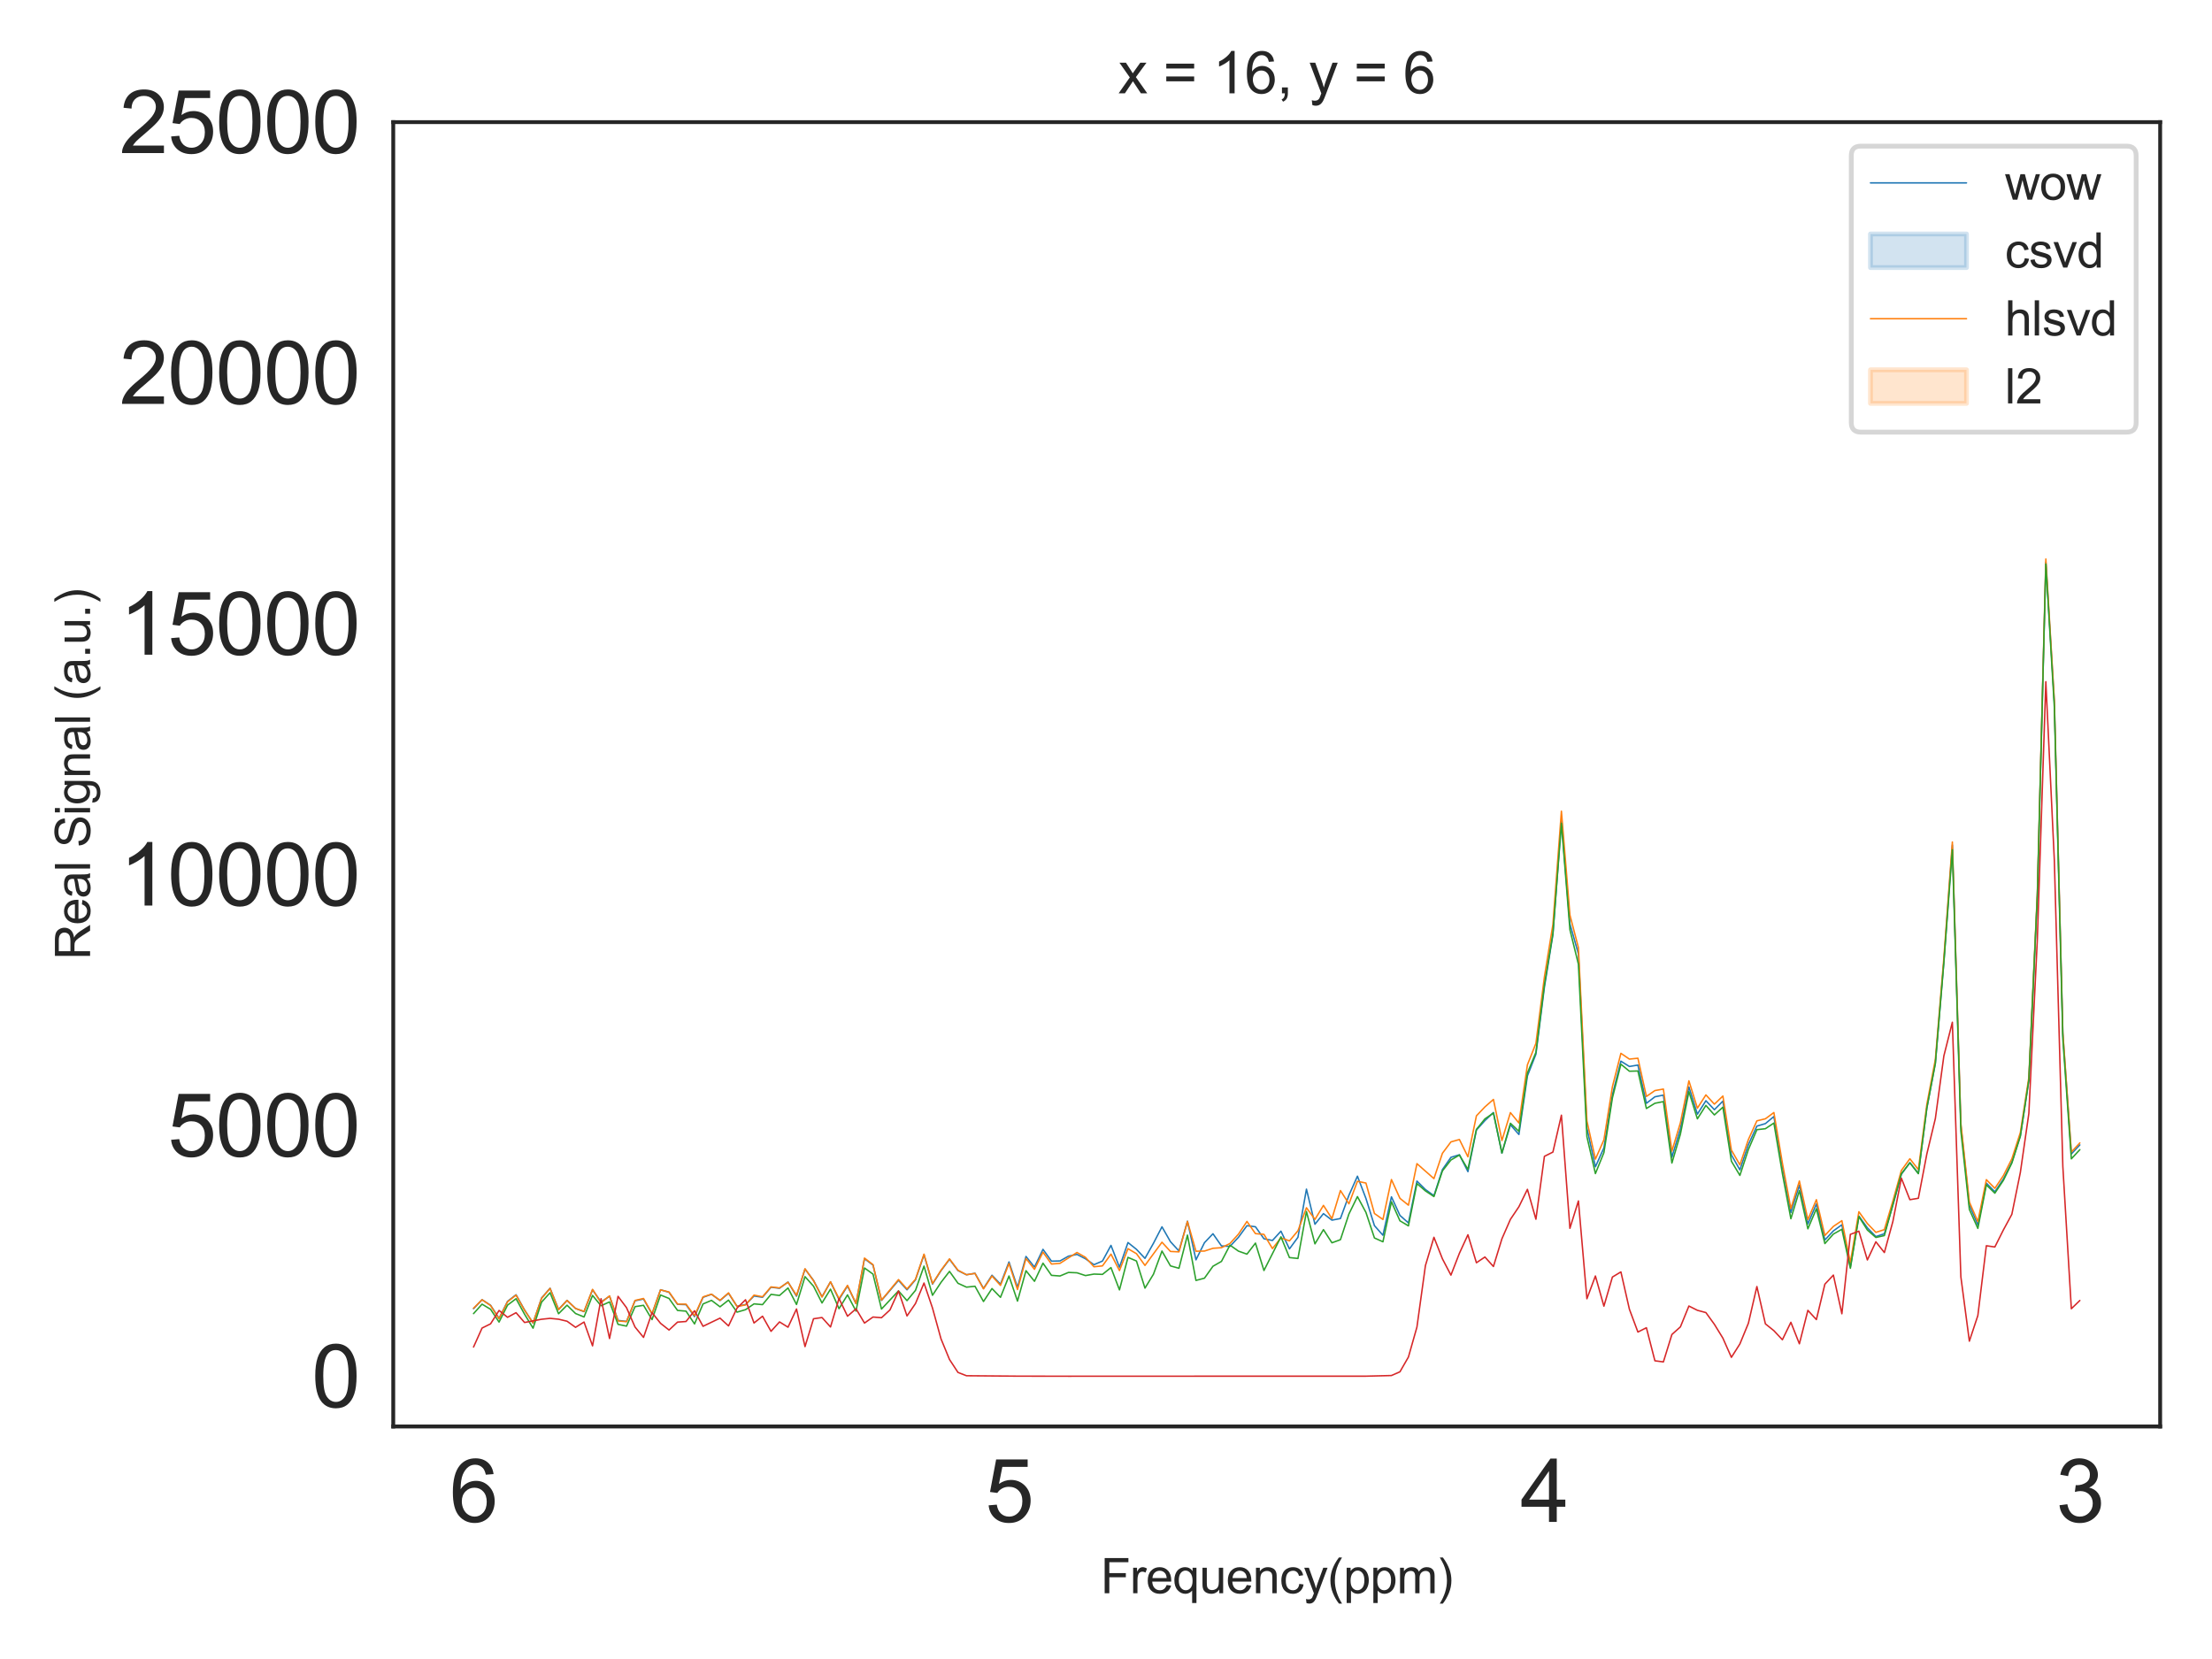 <?xml version="1.0" encoding="utf-8" standalone="no"?>
<!DOCTYPE svg PUBLIC "-//W3C//DTD SVG 1.1//EN"
  "http://www.w3.org/Graphics/SVG/1.1/DTD/svg11.dtd">
<svg xmlns:xlink="http://www.w3.org/1999/xlink" width="460.8pt" height="345.6pt" viewBox="0 0 460.8 345.6" xmlns="http://www.w3.org/2000/svg" version="1.1">
 <defs>
  <style type="text/css">*{stroke-linejoin: round; stroke-linecap: butt}</style>
 </defs>
 <g id="figure_1">
  <g id="patch_1">
   <path d="M 0 345.6 
L 460.8 345.6 
L 460.8 0 
L 0 0 
z
" style="fill: #ffffff"/>
  </g>
  <g id="axes_1">
   <g id="patch_2">
    <path d="M 81.92 297.16 
L 450 297.16 
L 450 25.44 
L 81.92 25.44 
z
" style="fill: #ffffff"/>
   </g>
   <g id="matplotlib.axis_1">
    <g id="xtick_1">
     <g id="text_1">
      <!-- 3 -->
      <g style="fill: #262626" transform="translate(428.264 317.044) scale(0.18 -0.18)">
       <defs>
        <path id="ArialMT-33" d="M 269 1209 
L 831 1284 
Q 928 806 1161 595 
Q 1394 384 1728 384 
Q 2125 384 2398 659 
Q 2672 934 2672 1341 
Q 2672 1728 2419 1979 
Q 2166 2231 1775 2231 
Q 1616 2231 1378 2169 
L 1441 2663 
Q 1497 2656 1531 2656 
Q 1891 2656 2178 2843 
Q 2466 3031 2466 3422 
Q 2466 3731 2256 3934 
Q 2047 4138 1716 4138 
Q 1388 4138 1169 3931 
Q 950 3725 888 3313 
L 325 3413 
Q 428 3978 793 4289 
Q 1159 4600 1703 4600 
Q 2078 4600 2393 4439 
Q 2709 4278 2876 4000 
Q 3044 3722 3044 3409 
Q 3044 3113 2884 2869 
Q 2725 2625 2413 2481 
Q 2819 2388 3044 2092 
Q 3269 1797 3269 1353 
Q 3269 753 2831 336 
Q 2394 -81 1725 -81 
Q 1122 -81 723 278 
Q 325 638 269 1209 
z
" transform="scale(0.016)"/>
       </defs>
       <use xlink:href="#ArialMT-33"/>
      </g>
     </g>
    </g>
    <g id="xtick_2">
     <g id="text_2">
      <!-- 4 -->
      <g style="fill: #262626" transform="translate(316.725 317.044) scale(0.18 -0.18)">
       <defs>
        <path id="ArialMT-34" d="M 2069 0 
L 2069 1097 
L 81 1097 
L 81 1613 
L 2172 4581 
L 2631 4581 
L 2631 1613 
L 3250 1613 
L 3250 1097 
L 2631 1097 
L 2631 0 
L 2069 0 
z
M 2069 1613 
L 2069 3678 
L 634 1613 
L 2069 1613 
z
" transform="scale(0.016)"/>
       </defs>
       <use xlink:href="#ArialMT-34"/>
      </g>
     </g>
    </g>
    <g id="xtick_3">
     <g id="text_3">
      <!-- 5 -->
      <g style="fill: #262626" transform="translate(205.185 317.044) scale(0.18 -0.18)">
       <defs>
        <path id="ArialMT-35" d="M 266 1200 
L 856 1250 
Q 922 819 1161 601 
Q 1400 384 1738 384 
Q 2144 384 2425 690 
Q 2706 997 2706 1503 
Q 2706 1984 2436 2262 
Q 2166 2541 1728 2541 
Q 1456 2541 1237 2417 
Q 1019 2294 894 2097 
L 366 2166 
L 809 4519 
L 3088 4519 
L 3088 3981 
L 1259 3981 
L 1013 2750 
Q 1425 3038 1878 3038 
Q 2478 3038 2890 2622 
Q 3303 2206 3303 1553 
Q 3303 931 2941 478 
Q 2500 -78 1738 -78 
Q 1113 -78 717 272 
Q 322 622 266 1200 
z
" transform="scale(0.016)"/>
       </defs>
       <use xlink:href="#ArialMT-35"/>
      </g>
     </g>
    </g>
    <g id="xtick_4">
     <g id="text_4">
      <!-- 6 -->
      <g style="fill: #262626" transform="translate(93.646 317.044) scale(0.18 -0.18)">
       <defs>
        <path id="ArialMT-36" d="M 3184 3459 
L 2625 3416 
Q 2550 3747 2413 3897 
Q 2184 4138 1850 4138 
Q 1581 4138 1378 3988 
Q 1113 3794 959 3422 
Q 806 3050 800 2363 
Q 1003 2672 1297 2822 
Q 1591 2972 1913 2972 
Q 2475 2972 2870 2558 
Q 3266 2144 3266 1488 
Q 3266 1056 3080 686 
Q 2894 316 2569 119 
Q 2244 -78 1831 -78 
Q 1128 -78 684 439 
Q 241 956 241 2144 
Q 241 3472 731 4075 
Q 1159 4600 1884 4600 
Q 2425 4600 2770 4297 
Q 3116 3994 3184 3459 
z
M 888 1484 
Q 888 1194 1011 928 
Q 1134 663 1356 523 
Q 1578 384 1822 384 
Q 2178 384 2434 671 
Q 2691 959 2691 1453 
Q 2691 1928 2437 2201 
Q 2184 2475 1800 2475 
Q 1419 2475 1153 2201 
Q 888 1928 888 1484 
z
" transform="scale(0.016)"/>
       </defs>
       <use xlink:href="#ArialMT-36"/>
      </g>
     </g>
    </g>
    <g id="text_5">
     <!-- Frequency(ppm) -->
     <g style="fill: #262626" transform="translate(229.283 331.901) scale(0.1 -0.1)">
      <defs>
       <path id="ArialMT-46" d="M 525 0 
L 525 4581 
L 3616 4581 
L 3616 4041 
L 1131 4041 
L 1131 2622 
L 3281 2622 
L 3281 2081 
L 1131 2081 
L 1131 0 
L 525 0 
z
" transform="scale(0.016)"/>
       <path id="ArialMT-72" d="M 416 0 
L 416 3319 
L 922 3319 
L 922 2816 
Q 1116 3169 1280 3281 
Q 1444 3394 1641 3394 
Q 1925 3394 2219 3213 
L 2025 2691 
Q 1819 2813 1613 2813 
Q 1428 2813 1281 2702 
Q 1134 2591 1072 2394 
Q 978 2094 978 1738 
L 978 0 
L 416 0 
z
" transform="scale(0.016)"/>
       <path id="ArialMT-65" d="M 2694 1069 
L 3275 997 
Q 3138 488 2766 206 
Q 2394 -75 1816 -75 
Q 1088 -75 661 373 
Q 234 822 234 1631 
Q 234 2469 665 2931 
Q 1097 3394 1784 3394 
Q 2450 3394 2872 2941 
Q 3294 2488 3294 1666 
Q 3294 1616 3291 1516 
L 816 1516 
Q 847 969 1125 678 
Q 1403 388 1819 388 
Q 2128 388 2347 550 
Q 2566 713 2694 1069 
z
M 847 1978 
L 2700 1978 
Q 2663 2397 2488 2606 
Q 2219 2931 1791 2931 
Q 1403 2931 1139 2672 
Q 875 2413 847 1978 
z
" transform="scale(0.016)"/>
       <path id="ArialMT-71" d="M 2538 -1272 
L 2538 353 
Q 2406 169 2170 47 
Q 1934 -75 1669 -75 
Q 1078 -75 651 397 
Q 225 869 225 1691 
Q 225 2191 398 2587 
Q 572 2984 901 3189 
Q 1231 3394 1625 3394 
Q 2241 3394 2594 2875 
L 2594 3319 
L 3100 3319 
L 3100 -1272 
L 2538 -1272 
z
M 803 1669 
Q 803 1028 1072 708 
Q 1341 388 1716 388 
Q 2075 388 2334 692 
Q 2594 997 2594 1619 
Q 2594 2281 2320 2615 
Q 2047 2950 1678 2950 
Q 1313 2950 1058 2639 
Q 803 2328 803 1669 
z
" transform="scale(0.016)"/>
       <path id="ArialMT-75" d="M 2597 0 
L 2597 488 
Q 2209 -75 1544 -75 
Q 1250 -75 995 37 
Q 741 150 617 320 
Q 494 491 444 738 
Q 409 903 409 1263 
L 409 3319 
L 972 3319 
L 972 1478 
Q 972 1038 1006 884 
Q 1059 663 1231 536 
Q 1403 409 1656 409 
Q 1909 409 2131 539 
Q 2353 669 2445 892 
Q 2538 1116 2538 1541 
L 2538 3319 
L 3100 3319 
L 3100 0 
L 2597 0 
z
" transform="scale(0.016)"/>
       <path id="ArialMT-6e" d="M 422 0 
L 422 3319 
L 928 3319 
L 928 2847 
Q 1294 3394 1984 3394 
Q 2284 3394 2536 3286 
Q 2788 3178 2913 3003 
Q 3038 2828 3088 2588 
Q 3119 2431 3119 2041 
L 3119 0 
L 2556 0 
L 2556 2019 
Q 2556 2363 2490 2533 
Q 2425 2703 2258 2804 
Q 2091 2906 1866 2906 
Q 1506 2906 1245 2678 
Q 984 2450 984 1813 
L 984 0 
L 422 0 
z
" transform="scale(0.016)"/>
       <path id="ArialMT-63" d="M 2588 1216 
L 3141 1144 
Q 3050 572 2676 248 
Q 2303 -75 1759 -75 
Q 1078 -75 664 370 
Q 250 816 250 1647 
Q 250 2184 428 2587 
Q 606 2991 970 3192 
Q 1334 3394 1763 3394 
Q 2303 3394 2647 3120 
Q 2991 2847 3088 2344 
L 2541 2259 
Q 2463 2594 2264 2762 
Q 2066 2931 1784 2931 
Q 1359 2931 1093 2626 
Q 828 2322 828 1663 
Q 828 994 1084 691 
Q 1341 388 1753 388 
Q 2084 388 2306 591 
Q 2528 794 2588 1216 
z
" transform="scale(0.016)"/>
       <path id="ArialMT-79" d="M 397 -1278 
L 334 -750 
Q 519 -800 656 -800 
Q 844 -800 956 -737 
Q 1069 -675 1141 -563 
Q 1194 -478 1313 -144 
Q 1328 -97 1363 -6 
L 103 3319 
L 709 3319 
L 1400 1397 
Q 1534 1031 1641 628 
Q 1738 1016 1872 1384 
L 2581 3319 
L 3144 3319 
L 1881 -56 
Q 1678 -603 1566 -809 
Q 1416 -1088 1222 -1217 
Q 1028 -1347 759 -1347 
Q 597 -1347 397 -1278 
z
" transform="scale(0.016)"/>
       <path id="ArialMT-28" d="M 1497 -1347 
Q 1031 -759 709 28 
Q 388 816 388 1659 
Q 388 2403 628 3084 
Q 909 3875 1497 4659 
L 1900 4659 
Q 1522 4009 1400 3731 
Q 1209 3300 1100 2831 
Q 966 2247 966 1656 
Q 966 153 1900 -1347 
L 1497 -1347 
z
" transform="scale(0.016)"/>
       <path id="ArialMT-70" d="M 422 -1272 
L 422 3319 
L 934 3319 
L 934 2888 
Q 1116 3141 1344 3267 
Q 1572 3394 1897 3394 
Q 2322 3394 2647 3175 
Q 2972 2956 3137 2557 
Q 3303 2159 3303 1684 
Q 3303 1175 3120 767 
Q 2938 359 2589 142 
Q 2241 -75 1856 -75 
Q 1575 -75 1351 44 
Q 1128 163 984 344 
L 984 -1272 
L 422 -1272 
z
M 931 1641 
Q 931 1000 1190 694 
Q 1450 388 1819 388 
Q 2194 388 2461 705 
Q 2728 1022 2728 1688 
Q 2728 2322 2467 2637 
Q 2206 2953 1844 2953 
Q 1484 2953 1207 2617 
Q 931 2281 931 1641 
z
" transform="scale(0.016)"/>
       <path id="ArialMT-6d" d="M 422 0 
L 422 3319 
L 925 3319 
L 925 2853 
Q 1081 3097 1340 3245 
Q 1600 3394 1931 3394 
Q 2300 3394 2536 3241 
Q 2772 3088 2869 2813 
Q 3263 3394 3894 3394 
Q 4388 3394 4653 3120 
Q 4919 2847 4919 2278 
L 4919 0 
L 4359 0 
L 4359 2091 
Q 4359 2428 4304 2576 
Q 4250 2725 4106 2815 
Q 3963 2906 3769 2906 
Q 3419 2906 3187 2673 
Q 2956 2441 2956 1928 
L 2956 0 
L 2394 0 
L 2394 2156 
Q 2394 2531 2256 2718 
Q 2119 2906 1806 2906 
Q 1569 2906 1367 2781 
Q 1166 2656 1075 2415 
Q 984 2175 984 1722 
L 984 0 
L 422 0 
z
" transform="scale(0.016)"/>
       <path id="ArialMT-29" d="M 791 -1347 
L 388 -1347 
Q 1322 153 1322 1656 
Q 1322 2244 1188 2822 
Q 1081 3291 891 3722 
Q 769 4003 388 4659 
L 791 4659 
Q 1378 3875 1659 3084 
Q 1900 2403 1900 1659 
Q 1900 816 1576 28 
Q 1253 -759 791 -1347 
z
" transform="scale(0.016)"/>
      </defs>
      <use xlink:href="#ArialMT-46"/>
      <use xlink:href="#ArialMT-72" x="61.084"/>
      <use xlink:href="#ArialMT-65" x="94.385"/>
      <use xlink:href="#ArialMT-71" x="150"/>
      <use xlink:href="#ArialMT-75" x="205.615"/>
      <use xlink:href="#ArialMT-65" x="261.23"/>
      <use xlink:href="#ArialMT-6e" x="316.846"/>
      <use xlink:href="#ArialMT-63" x="372.461"/>
      <use xlink:href="#ArialMT-79" x="422.461"/>
      <use xlink:href="#ArialMT-28" x="472.461"/>
      <use xlink:href="#ArialMT-70" x="505.762"/>
      <use xlink:href="#ArialMT-70" x="561.377"/>
      <use xlink:href="#ArialMT-6d" x="616.992"/>
      <use xlink:href="#ArialMT-29" x="700.293"/>
     </g>
    </g>
   </g>
   <g id="matplotlib.axis_2">
    <g id="ytick_1">
     <g id="text_6">
      <!-- 0 -->
      <g style="fill: #262626" transform="translate(64.91 293.151) scale(0.18 -0.18)">
       <defs>
        <path id="ArialMT-30" d="M 266 2259 
Q 266 3072 433 3567 
Q 600 4063 929 4331 
Q 1259 4600 1759 4600 
Q 2128 4600 2406 4451 
Q 2684 4303 2865 4023 
Q 3047 3744 3150 3342 
Q 3253 2941 3253 2259 
Q 3253 1453 3087 958 
Q 2922 463 2592 192 
Q 2263 -78 1759 -78 
Q 1097 -78 719 397 
Q 266 969 266 2259 
z
M 844 2259 
Q 844 1131 1108 757 
Q 1372 384 1759 384 
Q 2147 384 2411 759 
Q 2675 1134 2675 2259 
Q 2675 3391 2411 3762 
Q 2147 4134 1753 4134 
Q 1366 4134 1134 3806 
Q 844 3388 844 2259 
z
" transform="scale(0.016)"/>
       </defs>
       <use xlink:href="#ArialMT-30"/>
      </g>
     </g>
    </g>
    <g id="ytick_2">
     <g id="text_7">
      <!-- 5000 -->
      <g style="fill: #262626" transform="translate(34.881 240.897) scale(0.18 -0.18)">
       <use xlink:href="#ArialMT-35"/>
       <use xlink:href="#ArialMT-30" x="55.615"/>
       <use xlink:href="#ArialMT-30" x="111.23"/>
       <use xlink:href="#ArialMT-30" x="166.846"/>
      </g>
     </g>
    </g>
    <g id="ytick_3">
     <g id="text_8">
      <!-- 10000 -->
      <g style="fill: #262626" transform="translate(24.872 188.644) scale(0.18 -0.18)">
       <defs>
        <path id="ArialMT-31" d="M 2384 0 
L 1822 0 
L 1822 3584 
Q 1619 3391 1289 3197 
Q 959 3003 697 2906 
L 697 3450 
Q 1169 3672 1522 3987 
Q 1875 4303 2022 4600 
L 2384 4600 
L 2384 0 
z
" transform="scale(0.016)"/>
       </defs>
       <use xlink:href="#ArialMT-31"/>
       <use xlink:href="#ArialMT-30" x="55.615"/>
       <use xlink:href="#ArialMT-30" x="111.23"/>
       <use xlink:href="#ArialMT-30" x="166.846"/>
       <use xlink:href="#ArialMT-30" x="222.461"/>
      </g>
     </g>
    </g>
    <g id="ytick_4">
     <g id="text_9">
      <!-- 15000 -->
      <g style="fill: #262626" transform="translate(24.872 136.39) scale(0.18 -0.18)">
       <use xlink:href="#ArialMT-31"/>
       <use xlink:href="#ArialMT-35" x="55.615"/>
       <use xlink:href="#ArialMT-30" x="111.23"/>
       <use xlink:href="#ArialMT-30" x="166.846"/>
       <use xlink:href="#ArialMT-30" x="222.461"/>
      </g>
     </g>
    </g>
    <g id="ytick_5">
     <g id="text_10">
      <!-- 20000 -->
      <g style="fill: #262626" transform="translate(24.872 84.136) scale(0.18 -0.18)">
       <defs>
        <path id="ArialMT-32" d="M 3222 541 
L 3222 0 
L 194 0 
Q 188 203 259 391 
Q 375 700 629 1000 
Q 884 1300 1366 1694 
Q 2113 2306 2375 2664 
Q 2638 3022 2638 3341 
Q 2638 3675 2398 3904 
Q 2159 4134 1775 4134 
Q 1369 4134 1125 3890 
Q 881 3647 878 3216 
L 300 3275 
Q 359 3922 746 4261 
Q 1134 4600 1788 4600 
Q 2447 4600 2831 4234 
Q 3216 3869 3216 3328 
Q 3216 3053 3103 2787 
Q 2991 2522 2730 2228 
Q 2469 1934 1863 1422 
Q 1356 997 1212 845 
Q 1069 694 975 541 
L 3222 541 
z
" transform="scale(0.016)"/>
       </defs>
       <use xlink:href="#ArialMT-32"/>
       <use xlink:href="#ArialMT-30" x="55.615"/>
       <use xlink:href="#ArialMT-30" x="111.23"/>
       <use xlink:href="#ArialMT-30" x="166.846"/>
       <use xlink:href="#ArialMT-30" x="222.461"/>
      </g>
     </g>
    </g>
    <g id="ytick_6">
     <g id="text_11">
      <!-- 25000 -->
      <g style="fill: #262626" transform="translate(24.872 31.882) scale(0.18 -0.18)">
       <use xlink:href="#ArialMT-32"/>
       <use xlink:href="#ArialMT-35" x="55.615"/>
       <use xlink:href="#ArialMT-30" x="111.23"/>
       <use xlink:href="#ArialMT-30" x="166.846"/>
       <use xlink:href="#ArialMT-30" x="222.461"/>
      </g>
     </g>
    </g>
    <g id="text_12">
     <!-- Real Signal (a.u.) -->
     <g style="fill: #262626" transform="translate(18.767 199.928) rotate(-90) scale(0.1 -0.1)">
      <defs>
       <path id="ArialMT-52" d="M 503 0 
L 503 4581 
L 2534 4581 
Q 3147 4581 3465 4457 
Q 3784 4334 3975 4021 
Q 4166 3709 4166 3331 
Q 4166 2844 3850 2509 
Q 3534 2175 2875 2084 
Q 3116 1969 3241 1856 
Q 3506 1613 3744 1247 
L 4541 0 
L 3778 0 
L 3172 953 
Q 2906 1366 2734 1584 
Q 2563 1803 2427 1890 
Q 2291 1978 2150 2013 
Q 2047 2034 1813 2034 
L 1109 2034 
L 1109 0 
L 503 0 
z
M 1109 2559 
L 2413 2559 
Q 2828 2559 3062 2645 
Q 3297 2731 3419 2920 
Q 3541 3109 3541 3331 
Q 3541 3656 3305 3865 
Q 3069 4075 2559 4075 
L 1109 4075 
L 1109 2559 
z
" transform="scale(0.016)"/>
       <path id="ArialMT-61" d="M 2588 409 
Q 2275 144 1986 34 
Q 1697 -75 1366 -75 
Q 819 -75 525 192 
Q 231 459 231 875 
Q 231 1119 342 1320 
Q 453 1522 633 1644 
Q 813 1766 1038 1828 
Q 1203 1872 1538 1913 
Q 2219 1994 2541 2106 
Q 2544 2222 2544 2253 
Q 2544 2597 2384 2738 
Q 2169 2928 1744 2928 
Q 1347 2928 1158 2789 
Q 969 2650 878 2297 
L 328 2372 
Q 403 2725 575 2942 
Q 747 3159 1072 3276 
Q 1397 3394 1825 3394 
Q 2250 3394 2515 3294 
Q 2781 3194 2906 3042 
Q 3031 2891 3081 2659 
Q 3109 2516 3109 2141 
L 3109 1391 
Q 3109 606 3145 398 
Q 3181 191 3288 0 
L 2700 0 
Q 2613 175 2588 409 
z
M 2541 1666 
Q 2234 1541 1622 1453 
Q 1275 1403 1131 1340 
Q 988 1278 909 1158 
Q 831 1038 831 891 
Q 831 666 1001 516 
Q 1172 366 1500 366 
Q 1825 366 2078 508 
Q 2331 650 2450 897 
Q 2541 1088 2541 1459 
L 2541 1666 
z
" transform="scale(0.016)"/>
       <path id="ArialMT-6c" d="M 409 0 
L 409 4581 
L 972 4581 
L 972 0 
L 409 0 
z
" transform="scale(0.016)"/>
       <path id="ArialMT-20" transform="scale(0.016)"/>
       <path id="ArialMT-53" d="M 288 1472 
L 859 1522 
Q 900 1178 1048 958 
Q 1197 738 1509 602 
Q 1822 466 2213 466 
Q 2559 466 2825 569 
Q 3091 672 3220 851 
Q 3350 1031 3350 1244 
Q 3350 1459 3225 1620 
Q 3100 1781 2813 1891 
Q 2628 1963 1997 2114 
Q 1366 2266 1113 2400 
Q 784 2572 623 2826 
Q 463 3081 463 3397 
Q 463 3744 659 4045 
Q 856 4347 1234 4503 
Q 1613 4659 2075 4659 
Q 2584 4659 2973 4495 
Q 3363 4331 3572 4012 
Q 3781 3694 3797 3291 
L 3216 3247 
Q 3169 3681 2898 3903 
Q 2628 4125 2100 4125 
Q 1550 4125 1298 3923 
Q 1047 3722 1047 3438 
Q 1047 3191 1225 3031 
Q 1400 2872 2139 2705 
Q 2878 2538 3153 2413 
Q 3553 2228 3743 1945 
Q 3934 1663 3934 1294 
Q 3934 928 3725 604 
Q 3516 281 3123 101 
Q 2731 -78 2241 -78 
Q 1619 -78 1198 103 
Q 778 284 539 648 
Q 300 1013 288 1472 
z
" transform="scale(0.016)"/>
       <path id="ArialMT-69" d="M 425 3934 
L 425 4581 
L 988 4581 
L 988 3934 
L 425 3934 
z
M 425 0 
L 425 3319 
L 988 3319 
L 988 0 
L 425 0 
z
" transform="scale(0.016)"/>
       <path id="ArialMT-67" d="M 319 -275 
L 866 -356 
Q 900 -609 1056 -725 
Q 1266 -881 1628 -881 
Q 2019 -881 2231 -725 
Q 2444 -569 2519 -288 
Q 2563 -116 2559 434 
Q 2191 0 1641 0 
Q 956 0 581 494 
Q 206 988 206 1678 
Q 206 2153 378 2554 
Q 550 2956 876 3175 
Q 1203 3394 1644 3394 
Q 2231 3394 2613 2919 
L 2613 3319 
L 3131 3319 
L 3131 450 
Q 3131 -325 2973 -648 
Q 2816 -972 2473 -1159 
Q 2131 -1347 1631 -1347 
Q 1038 -1347 672 -1080 
Q 306 -813 319 -275 
z
M 784 1719 
Q 784 1066 1043 766 
Q 1303 466 1694 466 
Q 2081 466 2343 764 
Q 2606 1063 2606 1700 
Q 2606 2309 2336 2618 
Q 2066 2928 1684 2928 
Q 1309 2928 1046 2623 
Q 784 2319 784 1719 
z
" transform="scale(0.016)"/>
       <path id="ArialMT-2e" d="M 581 0 
L 581 641 
L 1222 641 
L 1222 0 
L 581 0 
z
" transform="scale(0.016)"/>
      </defs>
      <use xlink:href="#ArialMT-52"/>
      <use xlink:href="#ArialMT-65" x="72.217"/>
      <use xlink:href="#ArialMT-61" x="127.832"/>
      <use xlink:href="#ArialMT-6c" x="183.447"/>
      <use xlink:href="#ArialMT-20" x="205.664"/>
      <use xlink:href="#ArialMT-53" x="233.447"/>
      <use xlink:href="#ArialMT-69" x="300.146"/>
      <use xlink:href="#ArialMT-67" x="322.363"/>
      <use xlink:href="#ArialMT-6e" x="377.979"/>
      <use xlink:href="#ArialMT-61" x="433.594"/>
      <use xlink:href="#ArialMT-6c" x="489.209"/>
      <use xlink:href="#ArialMT-20" x="511.426"/>
      <use xlink:href="#ArialMT-28" x="539.209"/>
      <use xlink:href="#ArialMT-61" x="572.51"/>
      <use xlink:href="#ArialMT-2e" x="628.125"/>
      <use xlink:href="#ArialMT-75" x="655.908"/>
      <use xlink:href="#ArialMT-2e" x="711.523"/>
      <use xlink:href="#ArialMT-29" x="739.307"/>
     </g>
    </g>
   </g>
   <g id="PolyCollection_1"/>
   <g id="PolyCollection_2"/>
   <g id="PolyCollection_3"/>
   <g id="PolyCollection_4"/>
   <g id="line2d_1">
    <path d="M 433.269 238.509 
L 431.499 240.38 
L 429.728 215.35 
L 427.958 146.274 
L 426.187 117.121 
L 424.417 186.606 
L 422.646 225.076 
L 420.876 236.608 
L 419.105 242.108 
L 417.335 245.624 
L 415.564 248.268 
L 413.794 246.469 
L 412.023 255.177 
L 410.253 251.033 
L 408.483 234.392 
L 406.712 176.048 
L 404.942 200.332 
L 403.171 221.459 
L 401.401 230.804 
L 399.63 244.445 
L 397.86 242.196 
L 396.089 244.62 
L 394.319 251.047 
L 392.548 257.018 
L 390.778 257.597 
L 389.007 255.778 
L 387.237 253.322 
L 385.466 263.929 
L 383.696 255.144 
L 381.926 256.417 
L 380.155 258.312 
L 378.385 250.806 
L 376.614 254.973 
L 374.844 246.892 
L 373.073 252.592 
L 371.303 243.033 
L 369.532 232.597 
L 367.762 234.066 
L 365.991 234.593 
L 364.221 238.45 
L 362.45 243.705 
L 360.68 240.585 
L 358.909 229.388 
L 357.139 231.169 
L 355.369 229.302 
L 353.598 232.1 
L 351.828 226.434 
L 350.057 235.189 
L 348.287 241.072 
L 346.516 228.131 
L 344.746 228.484 
L 342.975 229.837 
L 341.205 221.875 
L 339.434 222.168 
L 337.664 221.064 
L 335.893 228.062 
L 334.123 239.121 
L 332.352 243.068 
L 330.582 235 
L 328.812 198.713 
L 327.041 192.458 
L 325.271 171.026 
L 323.5 194.679 
L 321.73 205.64 
L 319.959 219.604 
L 318.189 224.127 
L 316.418 236.335 
L 314.648 234.308 
L 312.877 240.225 
L 311.107 231.759 
L 309.336 233.436 
L 307.566 235.408 
L 305.795 244.072 
L 304.025 240.56 
L 302.255 241.095 
L 300.484 243.648 
L 298.714 249.088 
L 296.943 247.799 
L 295.173 246.039 
L 293.402 254.761 
L 291.632 253.189 
L 289.861 249.321 
L 288.091 257.326 
L 286.32 255.322 
L 284.55 249.657 
L 282.779 245.023 
L 281.009 248.995 
L 279.238 253.84 
L 277.468 254.18 
L 275.698 252.821 
L 273.927 255.036 
L 272.157 247.722 
L 270.386 257.75 
L 268.616 260.168 
L 266.845 256.479 
L 265.075 258.413 
L 263.304 258.057 
L 261.534 255.557 
L 259.763 255.331 
L 257.993 257.751 
L 256.222 259.649 
L 254.452 259.544 
L 252.682 257.013 
L 250.911 258.877 
L 249.141 262.449 
L 247.37 254.4 
L 245.6 260.598 
L 243.829 258.668 
L 242.059 255.569 
L 240.288 258.994 
L 238.518 262.141 
L 236.747 260.261 
L 234.977 258.845 
L 233.206 263.996 
L 231.436 259.437 
L 229.665 262.697 
L 227.895 263.457 
L 226.125 262.224 
L 224.354 261.314 
L 222.584 261.684 
L 220.813 262.68 
L 219.043 262.722 
L 217.272 260.261 
L 215.502 263.954 
L 213.731 261.744 
L 211.961 268.185 
L 210.19 262.886 
L 208.42 267.524 
L 206.649 265.658 
L 204.879 268.404 
L 203.108 265.249 
L 201.338 265.557 
L 199.568 264.687 
L 197.797 262.335 
L 196.027 264.716 
L 194.256 267.498 
L 192.486 261.401 
L 190.715 266.601 
L 188.945 268.685 
L 187.174 266.723 
L 183.633 270.904 
L 181.863 263.546 
L 180.092 262.21 
L 178.322 271.569 
L 176.551 267.895 
L 174.781 270.706 
L 173.011 267.033 
L 171.24 270.144 
L 169.47 266.724 
L 167.699 264.372 
L 165.929 270.016 
L 164.158 267.069 
L 162.388 268.366 
L 160.617 268.151 
L 158.847 270.244 
L 157.076 269.981 
L 155.306 271.766 
L 153.535 272.132 
L 151.765 269.41 
L 149.994 270.92 
L 148.224 269.622 
L 146.454 270.255 
L 144.683 274.284 
L 142.913 271.777 
L 141.142 271.72 
L 139.372 269.21 
L 137.601 268.679 
L 135.831 273.703 
L 134.06 270.61 
L 132.29 270.97 
L 130.519 275.276 
L 128.749 275.066 
L 126.978 270.024 
L 125.208 271.242 
L 123.437 268.68 
L 121.667 273.236 
L 119.897 272.585 
L 118.126 270.893 
L 116.356 272.777 
L 114.585 268.364 
L 112.815 270.406 
L 111.044 275.626 
L 109.274 272.894 
L 107.503 269.722 
L 105.733 271.094 
L 103.962 274.637 
L 102.192 271.908 
L 100.421 270.753 
L 98.651 272.612 
L 98.651 272.612 
" clip-path="url(#pc5c52b8234)" style="fill: none; stroke: #1f77b4; stroke-width: 0.3; stroke-linecap: round"/>
   </g>
   <g id="line2d_2">
    <path d="M 433.269 238.089 
L 431.499 239.997 
L 429.728 215.103 
L 427.958 145.917 
L 426.187 116.457 
L 424.417 185.976 
L 422.646 224.439 
L 420.876 235.934 
L 419.105 241.414 
L 417.335 244.917 
L 415.564 247.551 
L 413.794 245.743 
L 412.023 254.485 
L 410.253 250.395 
L 408.483 233.987 
L 406.712 175.408 
L 404.942 199.56 
L 403.171 220.69 
L 401.401 230.033 
L 399.63 243.65 
L 397.86 241.391 
L 396.089 243.827 
L 394.319 250.214 
L 392.548 256.153 
L 390.778 256.723 
L 389.007 254.888 
L 387.237 252.425 
L 385.466 263.007 
L 383.696 254.29 
L 381.926 255.484 
L 380.155 257.375 
L 378.385 249.917 
L 376.614 254.067 
L 374.844 246.022 
L 373.073 251.772 
L 371.303 242.295 
L 369.532 231.765 
L 367.762 233.067 
L 365.991 233.491 
L 364.221 237.386 
L 362.45 242.661 
L 360.68 239.583 
L 358.909 228.328 
L 357.139 230.018 
L 355.369 228.089 
L 353.598 230.856 
L 351.828 225.156 
L 350.057 233.909 
L 348.287 239.798 
L 346.516 226.873 
L 344.746 227.184 
L 342.975 228.409 
L 341.205 220.447 
L 339.434 220.632 
L 337.664 219.428 
L 335.893 226.382 
L 334.123 237.447 
L 332.352 241.469 
L 330.582 233.515 
L 328.812 197.419 
L 327.041 190.613 
L 325.271 168.989 
L 323.5 192.578 
L 321.73 203.495 
L 319.959 217.358 
L 318.189 221.821 
L 316.418 233.938 
L 314.648 231.778 
L 312.877 237.592 
L 311.107 229.03 
L 309.336 230.587 
L 307.566 232.447 
L 305.795 240.982 
L 304.025 237.38 
L 302.255 237.88 
L 300.484 240.249 
L 298.714 245.528 
L 295.173 242.412 
L 293.402 251.063 
L 291.632 249.633 
L 289.861 245.722 
L 288.091 254.04 
L 286.32 252.793 
L 284.55 246.448 
L 282.779 246.085 
L 281.009 250.775 
L 279.238 248.011 
L 277.468 253.864 
L 275.698 251.107 
L 273.927 254.028 
L 272.157 251.595 
L 270.386 256.389 
L 268.616 258.502 
L 266.845 257.874 
L 265.075 260.1 
L 263.304 257.139 
L 261.534 256.988 
L 259.763 254.449 
L 257.993 257.093 
L 256.222 259.044 
L 254.452 259.915 
L 252.682 260.045 
L 250.911 260.618 
L 249.141 260.653 
L 247.37 254.447 
L 245.6 260.784 
L 243.829 260.7 
L 242.059 258.777 
L 238.518 263.611 
L 236.747 261.163 
L 234.977 260.125 
L 233.206 264.68 
L 231.436 261.258 
L 229.665 263.709 
L 227.895 263.89 
L 226.125 261.931 
L 224.354 260.914 
L 220.813 263.18 
L 219.043 263.324 
L 217.272 260.845 
L 215.502 264.429 
L 213.731 262.175 
L 211.961 268.636 
L 210.19 263.208 
L 208.42 267.778 
L 206.649 265.818 
L 204.879 268.493 
L 203.108 265.275 
L 201.338 265.552 
L 199.568 264.609 
L 197.797 262.253 
L 196.027 264.62 
L 194.256 267.395 
L 192.486 261.263 
L 190.715 266.485 
L 188.945 268.52 
L 187.174 266.559 
L 183.633 270.842 
L 181.863 263.451 
L 180.092 262.081 
L 178.322 271.552 
L 176.551 267.763 
L 174.781 270.523 
L 173.011 267.013 
L 171.24 270.189 
L 169.47 266.796 
L 167.699 264.306 
L 165.929 269.849 
L 164.158 267.117 
L 162.388 268.3 
L 160.617 268.083 
L 158.847 270.141 
L 157.076 269.796 
L 155.306 271.849 
L 153.535 272.153 
L 151.765 269.326 
L 149.994 270.885 
L 148.224 269.603 
L 146.454 270.165 
L 144.683 274.074 
L 142.913 271.681 
L 141.142 271.669 
L 139.372 269.146 
L 137.601 268.706 
L 135.831 273.664 
L 134.06 270.495 
L 132.29 270.903 
L 130.519 275.326 
L 128.749 275.179 
L 126.978 269.959 
L 125.208 271.377 
L 123.437 268.6 
L 121.667 273.191 
L 119.897 272.577 
L 118.126 270.905 
L 116.356 272.834 
L 114.585 268.404 
L 112.815 270.476 
L 111.044 275.571 
L 109.274 272.944 
L 107.503 269.798 
L 105.733 271.182 
L 103.962 274.725 
L 102.192 271.963 
L 100.421 270.755 
L 98.651 272.526 
L 98.651 272.526 
" clip-path="url(#pc5c52b8234)" style="fill: none; stroke: #ff7f0e; stroke-width: 0.3; stroke-linecap: round"/>
   </g>
   <g id="line2d_3">
    <path d="M 433.269 239.493 
L 431.499 241.407 
L 429.728 216.445 
L 427.958 147.344 
L 426.187 117.502 
L 424.417 186.529 
L 422.646 224.993 
L 420.876 236.684 
L 419.105 242.288 
L 417.335 245.901 
L 415.564 248.559 
L 413.794 246.84 
L 412.023 255.896 
L 410.253 251.944 
L 408.483 235.599 
L 406.712 177.016 
L 404.942 200.511 
L 403.171 221.508 
L 401.401 230.782 
L 399.63 244.5 
L 397.86 242.233 
L 396.089 244.508 
L 392.548 257.389 
L 390.778 257.788 
L 389.007 256.234 
L 387.237 253.439 
L 385.466 264.201 
L 383.696 256.079 
L 381.926 257.077 
L 380.155 259.058 
L 378.385 251.807 
L 376.614 255.981 
L 374.844 248.045 
L 373.073 253.882 
L 371.303 244.473 
L 369.532 233.954 
L 367.762 235.131 
L 365.991 235.331 
L 364.221 239.467 
L 362.45 244.858 
L 360.68 241.898 
L 358.909 230.644 
L 357.139 232.258 
L 355.369 230.28 
L 353.598 233.072 
L 351.828 227.401 
L 350.057 236.272 
L 348.287 242.281 
L 346.516 229.485 
L 344.746 229.833 
L 342.975 230.921 
L 341.205 223.104 
L 339.434 223.155 
L 337.664 221.696 
L 335.893 228.718 
L 334.123 240.111 
L 332.352 244.48 
L 330.582 236.783 
L 328.812 200.866 
L 327.041 193.671 
L 325.271 171.51 
L 323.5 194.48 
L 321.73 205.152 
L 319.959 219.231 
L 318.189 223.527 
L 316.418 235.672 
L 314.648 233.995 
L 312.877 240.194 
L 311.107 231.864 
L 309.336 233.083 
L 307.566 235.27 
L 305.795 243.601 
L 304.025 240.619 
L 302.255 241.65 
L 300.484 243.919 
L 298.714 249.268 
L 296.943 248.09 
L 295.173 246.559 
L 293.402 255.371 
L 291.632 254.318 
L 289.861 250.336 
L 288.091 258.688 
L 286.32 257.888 
L 284.55 252.565 
L 282.779 249.275 
L 281.009 252.884 
L 279.238 258.25 
L 277.468 258.896 
L 275.698 256.156 
L 273.927 259.121 
L 272.157 252.388 
L 270.386 262.163 
L 268.616 261.975 
L 266.845 257.654 
L 263.304 264.671 
L 261.534 258.964 
L 259.763 261.258 
L 257.993 260.634 
L 256.222 259.386 
L 254.452 262.773 
L 252.682 263.783 
L 250.911 266.269 
L 249.141 266.735 
L 247.37 257.292 
L 245.6 264.205 
L 243.829 263.708 
L 242.059 260.616 
L 240.288 265.44 
L 238.518 268.339 
L 236.747 262.69 
L 234.977 261.936 
L 233.206 268.708 
L 231.436 264.062 
L 229.665 265.478 
L 227.895 265.415 
L 226.125 265.725 
L 224.354 265.147 
L 222.584 265.072 
L 220.813 265.81 
L 219.043 265.679 
L 217.272 263.144 
L 215.502 266.918 
L 213.731 264.709 
L 211.961 271.045 
L 210.19 265.808 
L 208.42 270.258 
L 206.649 268.428 
L 204.879 271.13 
L 203.108 267.952 
L 201.338 268.137 
L 199.568 267.331 
L 197.797 264.852 
L 196.027 267.145 
L 194.256 269.832 
L 192.486 263.751 
L 190.715 268.801 
L 188.945 270.945 
L 187.174 268.92 
L 183.633 272.696 
L 181.863 265.425 
L 180.092 264.141 
L 178.322 273.12 
L 176.551 269.749 
L 174.781 272.623 
L 173.011 268.553 
L 171.24 271.432 
L 169.47 267.932 
L 167.699 265.95 
L 165.929 271.755 
L 164.158 268.311 
L 162.388 269.871 
L 160.617 269.642 
L 158.847 271.779 
L 157.076 271.621 
L 155.306 272.83 
L 153.535 273.344 
L 151.765 270.838 
L 149.994 272.233 
L 148.224 270.89 
L 146.454 271.638 
L 144.683 275.796 
L 142.913 273.134 
L 141.142 272.987 
L 139.372 270.489 
L 137.601 269.775 
L 135.831 274.902 
L 134.06 271.921 
L 132.29 272.198 
L 130.519 276.254 
L 128.749 275.888 
L 126.978 271.21 
L 125.208 272.01 
L 123.437 269.865 
L 121.667 274.35 
L 119.897 273.629 
L 118.126 271.894 
L 116.356 273.675 
L 114.585 269.297 
L 112.815 271.267 
L 111.044 276.686 
L 109.274 273.772 
L 107.503 270.546 
L 105.733 271.882 
L 103.962 275.407 
L 102.192 272.746 
L 100.421 271.68 
L 98.651 273.649 
L 98.651 273.649 
" clip-path="url(#pc5c52b8234)" style="fill: none; stroke: #2ca02c; stroke-width: 0.3; stroke-linecap: round"/>
   </g>
   <g id="line2d_4">
    <path d="M 433.269 270.918 
L 431.499 272.634 
L 429.728 243.013 
L 427.958 179.267 
L 426.187 142.015 
L 424.417 195.655 
L 422.646 231.951 
L 420.876 244.245 
L 419.105 252.963 
L 417.335 256.233 
L 415.564 259.769 
L 413.794 259.511 
L 412.023 274.051 
L 410.253 279.389 
L 408.483 265.983 
L 406.712 212.953 
L 404.942 219.964 
L 403.171 233.011 
L 401.401 240.374 
L 399.63 249.621 
L 397.86 249.917 
L 396.089 245.433 
L 394.319 254.46 
L 392.548 260.929 
L 390.778 258.692 
L 389.007 262.469 
L 387.237 256.475 
L 385.466 257.143 
L 383.696 273.681 
L 381.926 265.626 
L 380.155 267.513 
L 378.385 274.896 
L 376.614 272.97 
L 374.844 279.939 
L 373.073 275.457 
L 371.303 279.092 
L 369.532 277.203 
L 367.762 275.781 
L 365.991 268.01 
L 364.221 275.658 
L 362.45 279.968 
L 360.68 282.757 
L 358.909 278.761 
L 357.139 275.881 
L 355.369 273.436 
L 353.598 272.959 
L 351.828 272.07 
L 350.057 276.416 
L 348.287 277.998 
L 346.516 283.709 
L 344.746 283.478 
L 342.975 276.594 
L 341.205 277.485 
L 339.434 272.736 
L 337.664 264.962 
L 335.893 266.032 
L 334.123 272.1 
L 332.352 265.814 
L 330.582 270.551 
L 328.812 250.177 
L 327.041 255.876 
L 325.271 232.317 
L 323.5 240 
L 321.73 240.883 
L 319.959 253.986 
L 318.189 247.763 
L 316.418 251.381 
L 314.648 254.013 
L 312.877 258.063 
L 311.107 263.837 
L 309.336 261.859 
L 307.566 263.053 
L 305.795 257.225 
L 304.025 261.072 
L 302.255 265.63 
L 300.484 262.236 
L 298.714 257.75 
L 296.943 263.641 
L 295.173 276.457 
L 293.402 282.693 
L 291.632 285.774 
L 289.861 286.548 
L 284.55 286.683 
L 263.304 286.683 
L 222.584 286.695 
L 211.961 286.678 
L 201.338 286.592 
L 199.568 285.905 
L 197.797 283.207 
L 196.027 278.904 
L 194.256 272.487 
L 192.486 267.279 
L 190.715 271.544 
L 188.945 274.134 
L 187.174 268.944 
L 185.404 272.874 
L 183.633 274.507 
L 181.863 274.36 
L 180.092 275.617 
L 178.322 272.647 
L 176.551 274.192 
L 174.781 270.499 
L 173.011 276.432 
L 171.24 274.465 
L 169.47 274.725 
L 167.699 280.52 
L 165.929 272.686 
L 164.158 276.479 
L 162.388 275.379 
L 160.617 277.336 
L 158.847 274.191 
L 157.076 275.6 
L 155.306 270.767 
L 153.535 272.501 
L 151.765 276.209 
L 149.994 274.592 
L 146.454 276.291 
L 144.683 273.053 
L 142.913 275.291 
L 141.142 275.419 
L 139.372 277.069 
L 137.601 275.668 
L 135.831 273.449 
L 134.06 278.602 
L 132.29 276.447 
L 130.519 272.418 
L 128.749 270.055 
L 126.978 278.837 
L 125.208 270.545 
L 123.437 280.364 
L 121.667 275.405 
L 119.897 276.508 
L 118.126 275.234 
L 116.356 274.814 
L 114.585 274.639 
L 112.815 274.825 
L 109.274 275.498 
L 107.503 273.458 
L 105.733 274.418 
L 103.962 272.993 
L 102.192 275.782 
L 100.421 276.659 
L 98.651 280.604 
L 98.651 280.604 
" clip-path="url(#pc5c52b8234)" style="fill: none; stroke: #d62728; stroke-width: 0.3; stroke-linecap: round"/>
   </g>
   <g id="patch_3">
    <path d="M 81.92 297.16 
L 81.92 25.44 
" style="fill: none; stroke: #262626; stroke-width: 0.8; stroke-linejoin: miter; stroke-linecap: square"/>
   </g>
   <g id="patch_4">
    <path d="M 450 297.16 
L 450 25.44 
" style="fill: none; stroke: #262626; stroke-width: 0.8; stroke-linejoin: miter; stroke-linecap: square"/>
   </g>
   <g id="patch_5">
    <path d="M 81.92 297.16 
L 450 297.16 
" style="fill: none; stroke: #262626; stroke-width: 0.8; stroke-linejoin: miter; stroke-linecap: square"/>
   </g>
   <g id="patch_6">
    <path d="M 81.92 25.44 
L 450 25.44 
" style="fill: none; stroke: #262626; stroke-width: 0.8; stroke-linejoin: miter; stroke-linecap: square"/>
   </g>
   <g id="text_13">
    <!-- x = 16, y = 6 -->
    <g style="fill: #262626" transform="translate(232.94 19.44) scale(0.12 -0.12)">
     <defs>
      <path id="ArialMT-78" d="M 47 0 
L 1259 1725 
L 138 3319 
L 841 3319 
L 1350 2541 
Q 1494 2319 1581 2169 
Q 1719 2375 1834 2534 
L 2394 3319 
L 3066 3319 
L 1919 1756 
L 3153 0 
L 2463 0 
L 1781 1031 
L 1600 1309 
L 728 0 
L 47 0 
z
" transform="scale(0.016)"/>
      <path id="ArialMT-3d" d="M 3381 2694 
L 356 2694 
L 356 3219 
L 3381 3219 
L 3381 2694 
z
M 3381 1303 
L 356 1303 
L 356 1828 
L 3381 1828 
L 3381 1303 
z
" transform="scale(0.016)"/>
      <path id="ArialMT-2c" d="M 569 0 
L 569 641 
L 1209 641 
L 1209 0 
Q 1209 -353 1084 -570 
Q 959 -788 688 -906 
L 531 -666 
Q 709 -588 793 -436 
Q 878 -284 888 0 
L 569 0 
z
" transform="scale(0.016)"/>
     </defs>
     <use xlink:href="#ArialMT-78"/>
     <use xlink:href="#ArialMT-20" x="50"/>
     <use xlink:href="#ArialMT-3d" x="77.783"/>
     <use xlink:href="#ArialMT-20" x="136.182"/>
     <use xlink:href="#ArialMT-31" x="163.965"/>
     <use xlink:href="#ArialMT-36" x="219.58"/>
     <use xlink:href="#ArialMT-2c" x="275.195"/>
     <use xlink:href="#ArialMT-20" x="302.979"/>
     <use xlink:href="#ArialMT-79" x="330.762"/>
     <use xlink:href="#ArialMT-20" x="380.762"/>
     <use xlink:href="#ArialMT-3d" x="408.545"/>
     <use xlink:href="#ArialMT-20" x="466.943"/>
     <use xlink:href="#ArialMT-36" x="494.727"/>
    </g>
   </g>
   <g id="legend_1">
    <g id="patch_7">
     <path d="M 387.656 90.021 
L 443 90.021 
Q 445 90.021 445 88.021 
L 445 32.44 
Q 445 30.44 443 30.44 
L 387.656 30.44 
Q 385.656 30.44 385.656 32.44 
L 385.656 88.021 
Q 385.656 90.021 387.656 90.021 
z
" style="fill: #ffffff; opacity: 0.8; stroke: #cccccc; stroke-linejoin: miter"/>
    </g>
    <g id="line2d_5">
     <path d="M 389.656 38.098 
L 399.656 38.098 
L 409.656 38.098 
" style="fill: none; stroke: #1f77b4; stroke-width: 0.3; stroke-linecap: round"/>
    </g>
    <g id="text_14">
     <!-- wow -->
     <g style="fill: #262626" transform="translate(417.656 41.598) scale(0.1 -0.1)">
      <defs>
       <path id="ArialMT-77" d="M 1034 0 
L 19 3319 
L 600 3319 
L 1128 1403 
L 1325 691 
Q 1338 744 1497 1375 
L 2025 3319 
L 2603 3319 
L 3100 1394 
L 3266 759 
L 3456 1400 
L 4025 3319 
L 4572 3319 
L 3534 0 
L 2950 0 
L 2422 1988 
L 2294 2553 
L 1622 0 
L 1034 0 
z
" transform="scale(0.016)"/>
       <path id="ArialMT-6f" d="M 213 1659 
Q 213 2581 725 3025 
Q 1153 3394 1769 3394 
Q 2453 3394 2887 2945 
Q 3322 2497 3322 1706 
Q 3322 1066 3130 698 
Q 2938 331 2570 128 
Q 2203 -75 1769 -75 
Q 1072 -75 642 372 
Q 213 819 213 1659 
z
M 791 1659 
Q 791 1022 1069 705 
Q 1347 388 1769 388 
Q 2188 388 2466 706 
Q 2744 1025 2744 1678 
Q 2744 2294 2464 2611 
Q 2184 2928 1769 2928 
Q 1347 2928 1069 2612 
Q 791 2297 791 1659 
z
" transform="scale(0.016)"/>
      </defs>
      <use xlink:href="#ArialMT-77"/>
      <use xlink:href="#ArialMT-6f" x="72.217"/>
      <use xlink:href="#ArialMT-77" x="127.832"/>
     </g>
    </g>
    <g id="patch_8">
     <path d="M 389.656 55.743 
L 409.656 55.743 
L 409.656 48.743 
L 389.656 48.743 
z
" style="fill: #1f77b4; fill-opacity: 0.2; stroke: #1f77b4; stroke-opacity: 0.2; stroke-linejoin: miter"/>
    </g>
    <g id="text_15">
     <!-- csvd -->
     <g style="fill: #262626" transform="translate(417.656 55.743) scale(0.1 -0.1)">
      <defs>
       <path id="ArialMT-73" d="M 197 991 
L 753 1078 
Q 800 744 1014 566 
Q 1228 388 1613 388 
Q 2000 388 2187 545 
Q 2375 703 2375 916 
Q 2375 1106 2209 1216 
Q 2094 1291 1634 1406 
Q 1016 1563 777 1677 
Q 538 1791 414 1992 
Q 291 2194 291 2438 
Q 291 2659 392 2848 
Q 494 3038 669 3163 
Q 800 3259 1026 3326 
Q 1253 3394 1513 3394 
Q 1903 3394 2198 3281 
Q 2494 3169 2634 2976 
Q 2775 2784 2828 2463 
L 2278 2388 
Q 2241 2644 2061 2787 
Q 1881 2931 1553 2931 
Q 1166 2931 1000 2803 
Q 834 2675 834 2503 
Q 834 2394 903 2306 
Q 972 2216 1119 2156 
Q 1203 2125 1616 2013 
Q 2213 1853 2448 1751 
Q 2684 1650 2818 1456 
Q 2953 1263 2953 975 
Q 2953 694 2789 445 
Q 2625 197 2315 61 
Q 2006 -75 1616 -75 
Q 969 -75 630 194 
Q 291 463 197 991 
z
" transform="scale(0.016)"/>
       <path id="ArialMT-76" d="M 1344 0 
L 81 3319 
L 675 3319 
L 1388 1331 
Q 1503 1009 1600 663 
Q 1675 925 1809 1294 
L 2547 3319 
L 3125 3319 
L 1869 0 
L 1344 0 
z
" transform="scale(0.016)"/>
       <path id="ArialMT-64" d="M 2575 0 
L 2575 419 
Q 2259 -75 1647 -75 
Q 1250 -75 917 144 
Q 584 363 401 755 
Q 219 1147 219 1656 
Q 219 2153 384 2558 
Q 550 2963 881 3178 
Q 1213 3394 1622 3394 
Q 1922 3394 2156 3267 
Q 2391 3141 2538 2938 
L 2538 4581 
L 3097 4581 
L 3097 0 
L 2575 0 
z
M 797 1656 
Q 797 1019 1065 703 
Q 1334 388 1700 388 
Q 2069 388 2326 689 
Q 2584 991 2584 1609 
Q 2584 2291 2321 2609 
Q 2059 2928 1675 2928 
Q 1300 2928 1048 2622 
Q 797 2316 797 1656 
z
" transform="scale(0.016)"/>
      </defs>
      <use xlink:href="#ArialMT-63"/>
      <use xlink:href="#ArialMT-73" x="50"/>
      <use xlink:href="#ArialMT-76" x="100"/>
      <use xlink:href="#ArialMT-64" x="150"/>
     </g>
    </g>
    <g id="line2d_6">
     <path d="M 389.656 66.388 
L 399.656 66.388 
L 409.656 66.388 
" style="fill: none; stroke: #ff7f0e; stroke-width: 0.3; stroke-linecap: round"/>
    </g>
    <g id="text_16">
     <!-- hlsvd -->
     <g style="fill: #262626" transform="translate(417.656 69.888) scale(0.1 -0.1)">
      <defs>
       <path id="ArialMT-68" d="M 422 0 
L 422 4581 
L 984 4581 
L 984 2938 
Q 1378 3394 1978 3394 
Q 2347 3394 2619 3248 
Q 2891 3103 3008 2847 
Q 3125 2591 3125 2103 
L 3125 0 
L 2563 0 
L 2563 2103 
Q 2563 2525 2380 2717 
Q 2197 2909 1863 2909 
Q 1613 2909 1392 2779 
Q 1172 2650 1078 2428 
Q 984 2206 984 1816 
L 984 0 
L 422 0 
z
" transform="scale(0.016)"/>
      </defs>
      <use xlink:href="#ArialMT-68"/>
      <use xlink:href="#ArialMT-6c" x="55.615"/>
      <use xlink:href="#ArialMT-73" x="77.832"/>
      <use xlink:href="#ArialMT-76" x="127.832"/>
      <use xlink:href="#ArialMT-64" x="177.832"/>
     </g>
    </g>
    <g id="patch_9">
     <path d="M 389.656 84.034 
L 409.656 84.034 
L 409.656 77.034 
L 389.656 77.034 
z
" style="fill: #ff7f0e; fill-opacity: 0.2; stroke: #ff7f0e; stroke-opacity: 0.2; stroke-linejoin: miter"/>
    </g>
    <g id="text_17">
     <!-- l2 -->
     <g style="fill: #262626" transform="translate(417.656 84.034) scale(0.1 -0.1)">
      <use xlink:href="#ArialMT-6c"/>
      <use xlink:href="#ArialMT-32" x="22.217"/>
     </g>
    </g>
   </g>
  </g>
 </g>
 <defs>
  <clipPath id="pc5c52b8234">
   <rect x="81.92" y="25.44" width="368.08" height="271.72"/>
  </clipPath>
 </defs>
</svg>
